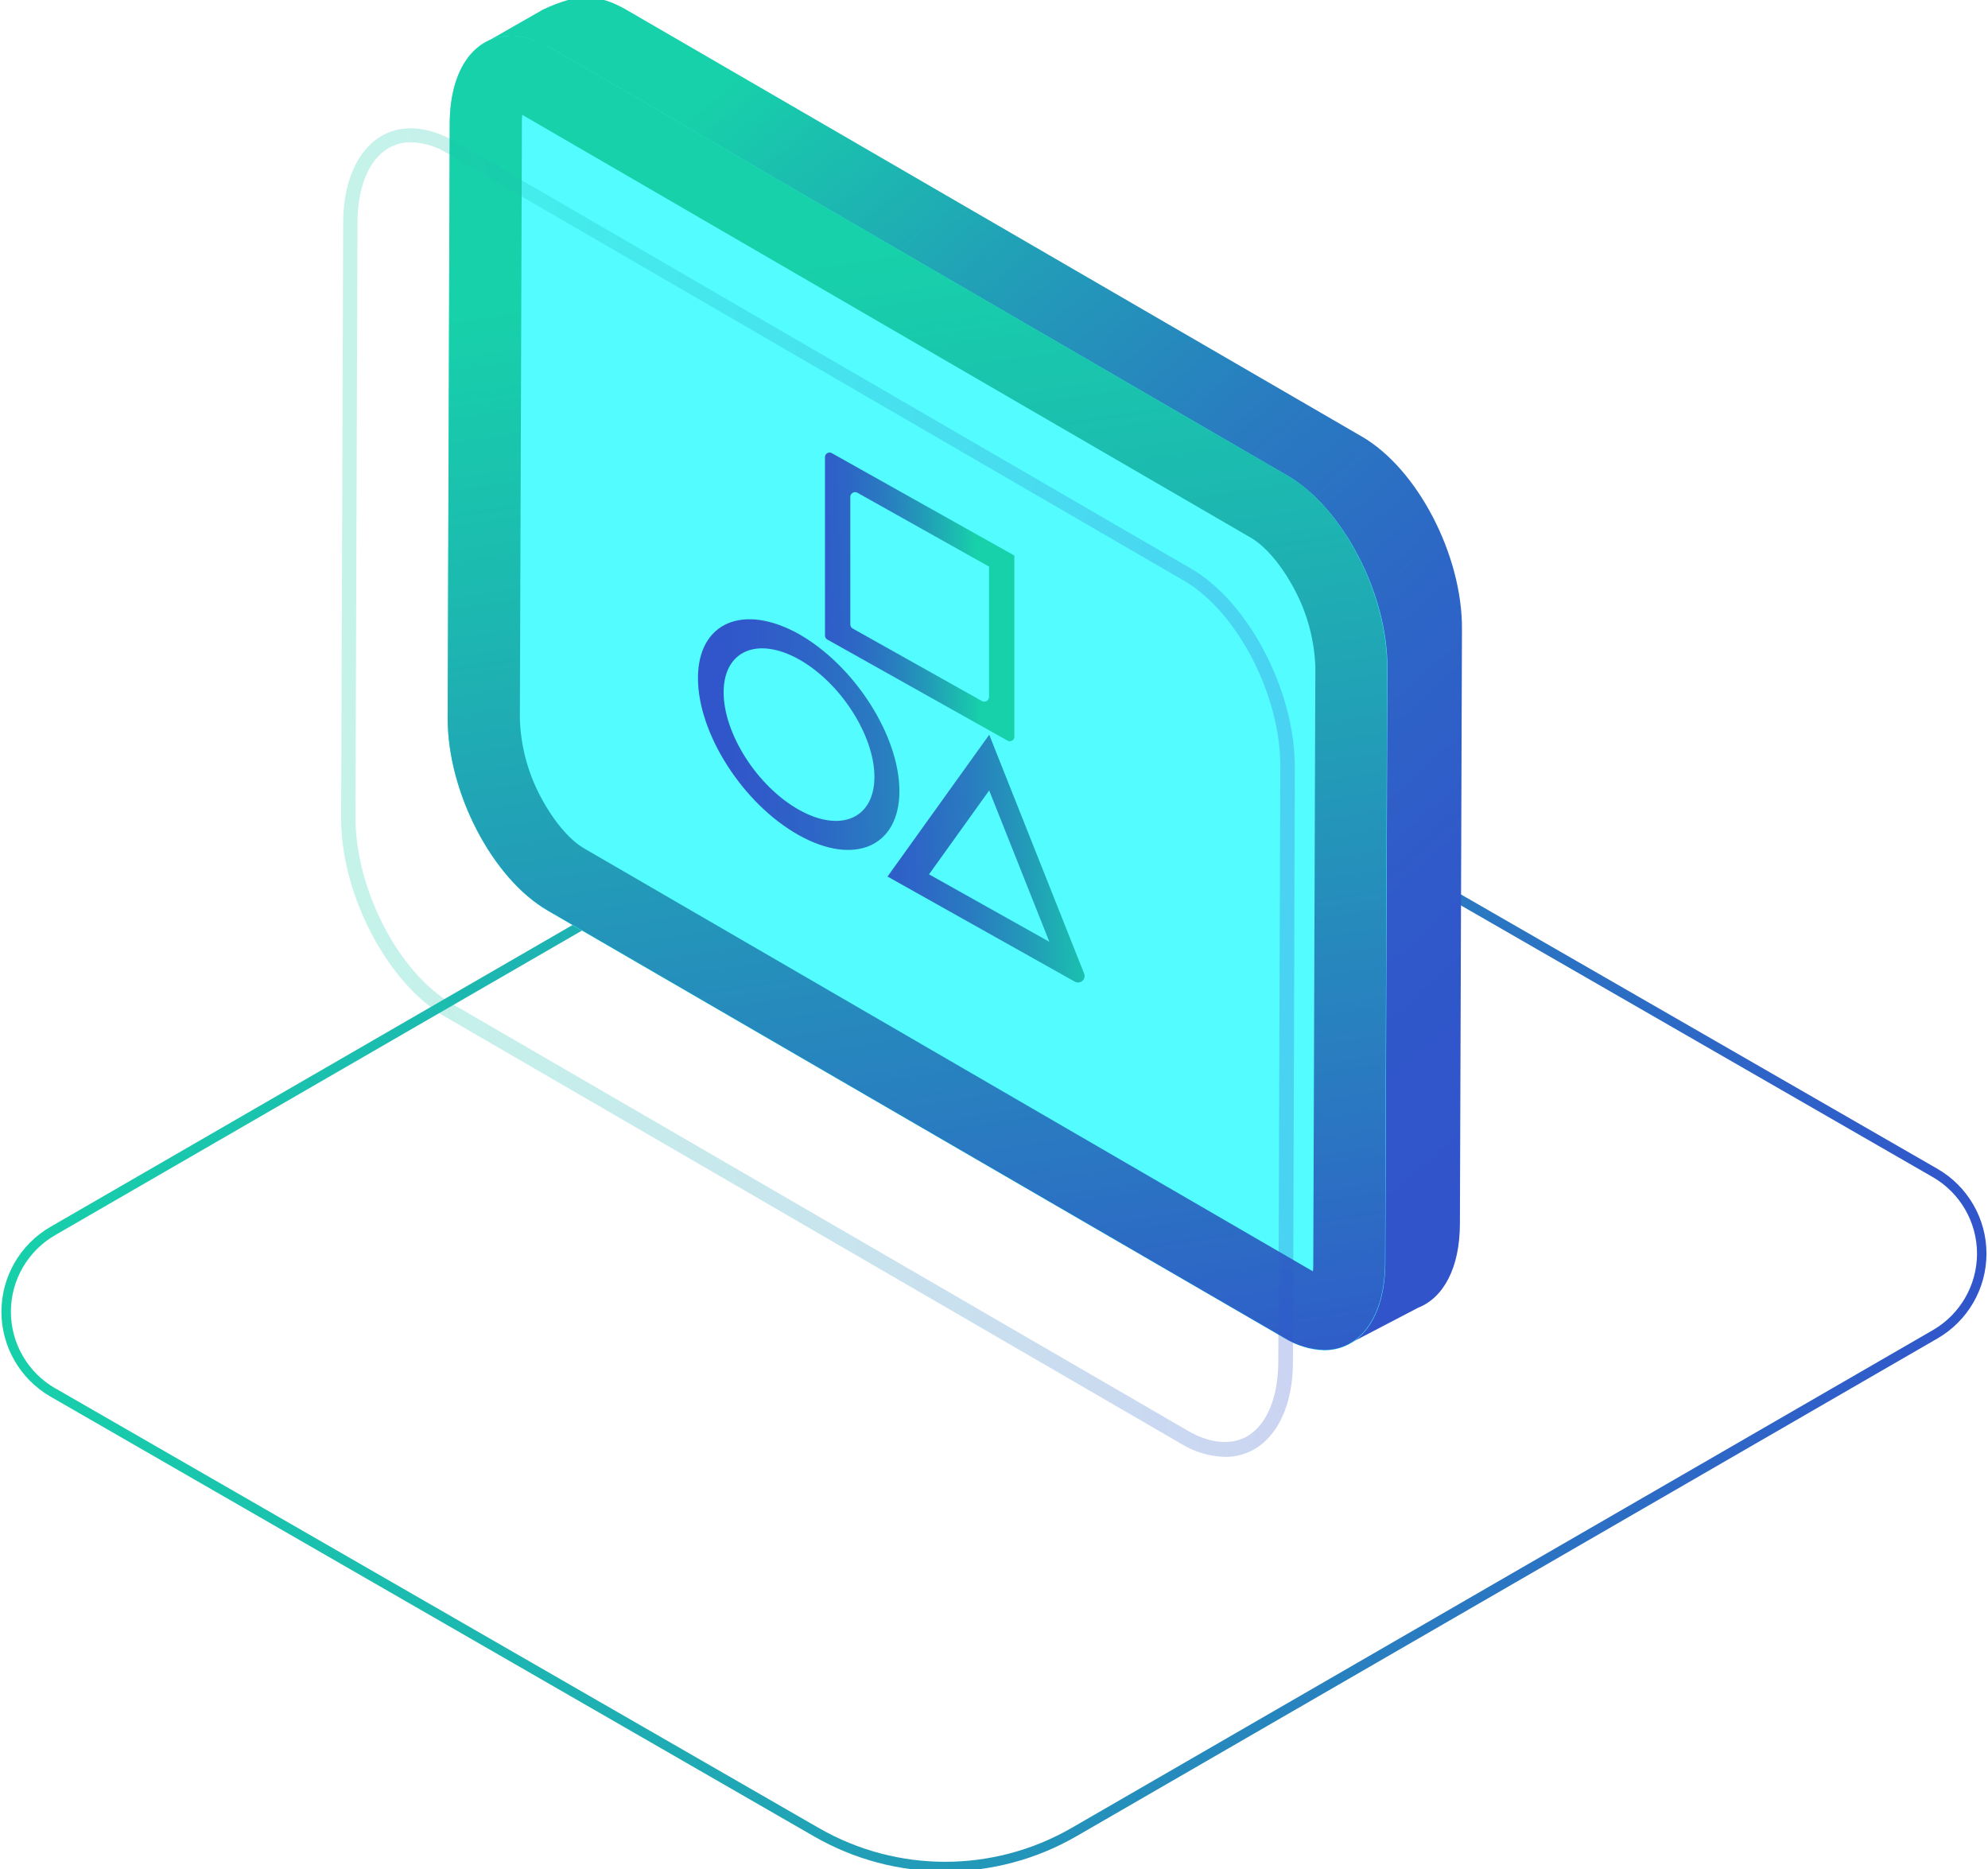 <?xml version="1.0" encoding="UTF-8"?>
<svg width="300px" height="282px" viewBox="0 0 300 282" version="1.1" xmlns="http://www.w3.org/2000/svg" xmlns:xlink="http://www.w3.org/1999/xlink">
    <!-- Generator: Sketch 60 (88103) - https://sketch.com -->
    <title>Simple</title>
    <desc>Created with Sketch.</desc>
    <defs>
        <linearGradient x1="-0.004%" y1="49.997%" x2="100.004%" y2="49.997%" id="linearGradient-1">
            <stop stop-color="#17D1AA" offset="0%"></stop>
            <stop stop-color="#1CB9B0" offset="23%"></stop>
            <stop stop-color="#297DC0" offset="70%"></stop>
            <stop stop-color="#3154CB" offset="100%"></stop>
        </linearGradient>
        <linearGradient x1="23.879%" y1="7.078%" x2="82.896%" y2="97.685%" id="linearGradient-2">
            <stop stop-color="#17D1AA" offset="0%"></stop>
            <stop stop-color="#1AC2AE" offset="7%"></stop>
            <stop stop-color="#229BB8" offset="27%"></stop>
            <stop stop-color="#297CC0" offset="46%"></stop>
            <stop stop-color="#2D66C6" offset="65%"></stop>
            <stop stop-color="#3059CA" offset="83%"></stop>
            <stop stop-color="#3154CB" offset="100%"></stop>
        </linearGradient>
        <linearGradient x1="46.315%" y1="16.212%" x2="56.646%" y2="110.747%" id="linearGradient-3">
            <stop stop-color="#17D1AA" offset="0%"></stop>
            <stop stop-color="#1CB9B0" offset="23%"></stop>
            <stop stop-color="#297DC0" offset="70%"></stop>
            <stop stop-color="#3154CB" offset="100%"></stop>
        </linearGradient>
        <linearGradient x1="-0.01%" y1="49.989%" x2="100.02%" y2="49.989%" id="linearGradient-4">
            <stop stop-color="#17D1AA" offset="0%"></stop>
            <stop stop-color="#1CB9B0" offset="23%"></stop>
            <stop stop-color="#297DC0" offset="70%"></stop>
            <stop stop-color="#3154CB" offset="100%"></stop>
        </linearGradient>
        <linearGradient x1="80.515%" y1="47.801%" x2="-21.113%" y2="52.316%" id="linearGradient-5">
            <stop stop-color="#17D1AA" offset="0%"></stop>
            <stop stop-color="#1AC2AE" offset="7%"></stop>
            <stop stop-color="#229BB8" offset="27%"></stop>
            <stop stop-color="#297CC0" offset="46%"></stop>
            <stop stop-color="#2D66C6" offset="65%"></stop>
            <stop stop-color="#3059CA" offset="83%"></stop>
            <stop stop-color="#3154CB" offset="100%"></stop>
        </linearGradient>
        <linearGradient x1="167.667%" y1="45.183%" x2="-2.311%" y2="50.836%" id="linearGradient-6">
            <stop stop-color="#17D1AA" offset="0%"></stop>
            <stop stop-color="#1AC2AE" offset="7%"></stop>
            <stop stop-color="#229BB8" offset="27%"></stop>
            <stop stop-color="#297CC0" offset="46%"></stop>
            <stop stop-color="#2D66C6" offset="65%"></stop>
            <stop stop-color="#3059CA" offset="83%"></stop>
            <stop stop-color="#3154CB" offset="100%"></stop>
        </linearGradient>
        <linearGradient x1="109.034%" y1="47.331%" x2="-34.868%" y2="52.607%" id="linearGradient-7">
            <stop stop-color="#17D1AA" offset="0%"></stop>
            <stop stop-color="#1AC2AE" offset="7%"></stop>
            <stop stop-color="#229BB8" offset="27%"></stop>
            <stop stop-color="#297CC0" offset="46%"></stop>
            <stop stop-color="#2D66C6" offset="65%"></stop>
            <stop stop-color="#3059CA" offset="83%"></stop>
            <stop stop-color="#3154CB" offset="100%"></stop>
        </linearGradient>
    </defs>
    <g id="Simple" stroke="none" stroke-width="1" fill="none" fill-rule="evenodd">
        <g id="simple-27" transform="translate(0, -1)" fill-rule="nonzero">
            <path d="M142.627,283.362 C135.697,283.366 128.889,281.553 122.884,278.103 L7.62,211.725 C3.037,209.078 0.216,204.197 0.216,198.916 C0.216,193.635 3.037,188.753 7.62,186.107 L149.884,103.87 C154.481,101.229 160.141,101.229 164.738,103.87 L292.358,177.348 C296.945,179.989 299.77,184.871 299.77,190.153 C299.77,195.436 296.945,200.317 292.358,202.959 L162.443,278.059 C156.422,281.538 149.586,283.368 142.627,283.362 Z M8.346,210.472 L123.61,276.842 C135.405,283.616 149.927,283.602 161.709,276.806 L291.661,201.705 C295.796,199.32 298.342,194.917 298.342,190.153 C298.342,185.389 295.796,180.986 291.661,178.601 L164.012,105.116 C159.866,102.728 154.757,102.728 150.61,105.116 L8.324,187.36 C4.19,189.748 1.644,194.151 1.644,198.916 C1.644,203.681 4.19,208.084 8.324,210.472 L8.346,210.472 Z" id="Shape" fill="url(#linearGradient-1)"></path>
            <path d="M72.872,7.629 L81.893,2.471 C83.177,1.845 84.514,1.336 85.889,0.949 L85.889,0.949 C88.315,0.174 91.242,0.594 94.387,2.398 L205.525,66.878 C213.901,71.739 220.656,84.715 220.62,95.857 L220.308,185.622 C220.308,192.309 217.816,196.8 214.046,198.293 L203.717,203.683 L195.617,191.584 L93.944,132.582 C85.569,127.728 78.814,114.745 78.85,103.602 L79.177,17.033 L72.872,7.629 Z" id="_Path_" fill="url(#linearGradient-2)"></path>
            <path d="M67.881,19.648 C67.925,8.491 74.738,3.391 83.136,8.245 L194.274,72.761 C202.649,77.615 209.404,90.597 209.368,101.74 L209.056,191.504 C209.019,202.654 202.206,207.762 193.801,202.901 L82.663,138.421 C74.295,133.545 67.554,120.57 67.554,109.398 L67.881,19.648 Z" id="Shape" fill="#52FCFF"></path>
            <path d="M78.843,18.344 L188.789,82.15 C191.005,83.439 193.438,86.337 195.327,89.902 C197.281,93.545 198.365,97.589 198.494,101.718 L198.182,191.483 C198.182,191.983 198.182,192.432 198.123,192.823 L88.148,129.01 C85.925,127.728 83.499,124.83 81.61,121.265 C79.658,117.622 78.577,113.578 78.45,109.449 L78.755,19.684 C78.755,19.184 78.755,18.735 78.821,18.344 L78.843,18.344 Z M77.034,6.412 C71.666,6.412 67.889,11.36 67.86,19.648 L67.554,109.398 C67.554,120.555 74.274,133.531 82.649,138.378 L193.787,202.857 C195.607,203.996 197.698,204.631 199.845,204.697 C205.213,204.697 208.99,199.749 209.012,191.461 L209.324,101.697 C209.324,90.539 202.605,77.557 194.23,72.717 L83.092,8.201 C81.27,7.068 79.18,6.435 77.034,6.368 L77.034,6.412 Z" id="Shape" fill="url(#linearGradient-3)"></path>
            <g id="Group" opacity="0.25" transform="translate(50.847, 20.286)" fill="url(#linearGradient-4)">
                <path d="M134.012,200.539 C131.672,200.472 129.392,199.79 127.402,198.561 L16.264,134.081 C7.605,129.061 0.588,115.629 0.632,104.145 L0.937,14.381 C0.937,8.122 3.116,3.318 6.748,1.21 C9.857,-0.572 13.772,-0.239 17.775,2.043 L128.913,66.523 C137.571,71.543 144.581,84.975 144.545,96.459 L144.269,186.194 C144.269,192.453 142.09,197.257 138.458,199.365 C137.107,200.144 135.572,200.549 134.012,200.539 Z M11.179,2.173 C10.011,2.159 8.861,2.454 7.845,3.028 C4.845,4.738 3.116,8.824 3.102,14.323 L2.797,104.087 C2.797,114.875 9.283,127.459 17.324,132.14 L128.462,196.619 C131.753,198.532 134.898,198.793 137.31,197.452 C140.303,195.735 142.031,191.62 142.053,186.158 L142.359,96.393 C142.395,85.598 135.872,73.014 127.831,68.341 L16.692,3.862 C15.036,2.825 13.134,2.242 11.179,2.173 Z" id="Shape"></path>
            </g>
            <path d="M149.252,86.49 L149.252,106.196 C149.234,106.433 149.1,106.646 148.894,106.766 C148.688,106.886 148.436,106.898 148.22,106.797 L128.666,95.828 C128.455,95.7 128.323,95.474 128.317,95.227 L128.317,75.927 C128.335,75.689 128.469,75.476 128.675,75.356 C128.881,75.236 129.133,75.225 129.349,75.325 L149.252,86.49 L149.252,86.49 Z M153.073,84.823 L125.521,69.37 C125.308,69.247 125.045,69.248 124.833,69.373 C124.621,69.497 124.492,69.726 124.496,69.971 L124.496,96.893 C124.494,97.142 124.627,97.373 124.845,97.495 L152.048,112.752 C152.261,112.875 152.524,112.874 152.736,112.75 C152.948,112.625 153.077,112.396 153.073,112.151 L153.073,84.823 L153.073,84.823 Z" id="Shape" fill="url(#linearGradient-5)"></path>
            <path d="M120.581,100.494 C126.85,104.015 131.956,111.97 131.956,118.222 C131.956,124.475 126.872,126.713 120.581,123.192 C114.291,119.671 109.199,111.716 109.199,105.457 C109.199,99.197 114.283,96.973 120.581,100.494 L120.581,100.494 Z M120.581,96.683 C112.148,91.967 105.327,94.908 105.327,103.312 C105.327,111.716 112.133,122.294 120.53,127.003 C128.927,131.712 135.726,128.742 135.726,120.367 C135.726,111.992 128.935,101.429 120.581,96.683 L120.581,96.683 Z" id="Shape" fill="url(#linearGradient-6)"></path>
            <path d="M149.274,120.265 L158.354,143.101 L140.194,132.922 C140.194,132.922 140.194,132.922 140.194,132.922 L149.274,120.265 L149.274,120.265 Z M149.274,111.868 L133.932,133.255 L162.211,149.122 C162.574,149.319 163.022,149.269 163.333,148.998 C163.644,148.726 163.753,148.29 163.605,147.905 L149.274,111.839 L149.274,111.868 Z" id="Shape" fill="url(#linearGradient-7)"></path>
        </g>
    </g>
</svg>